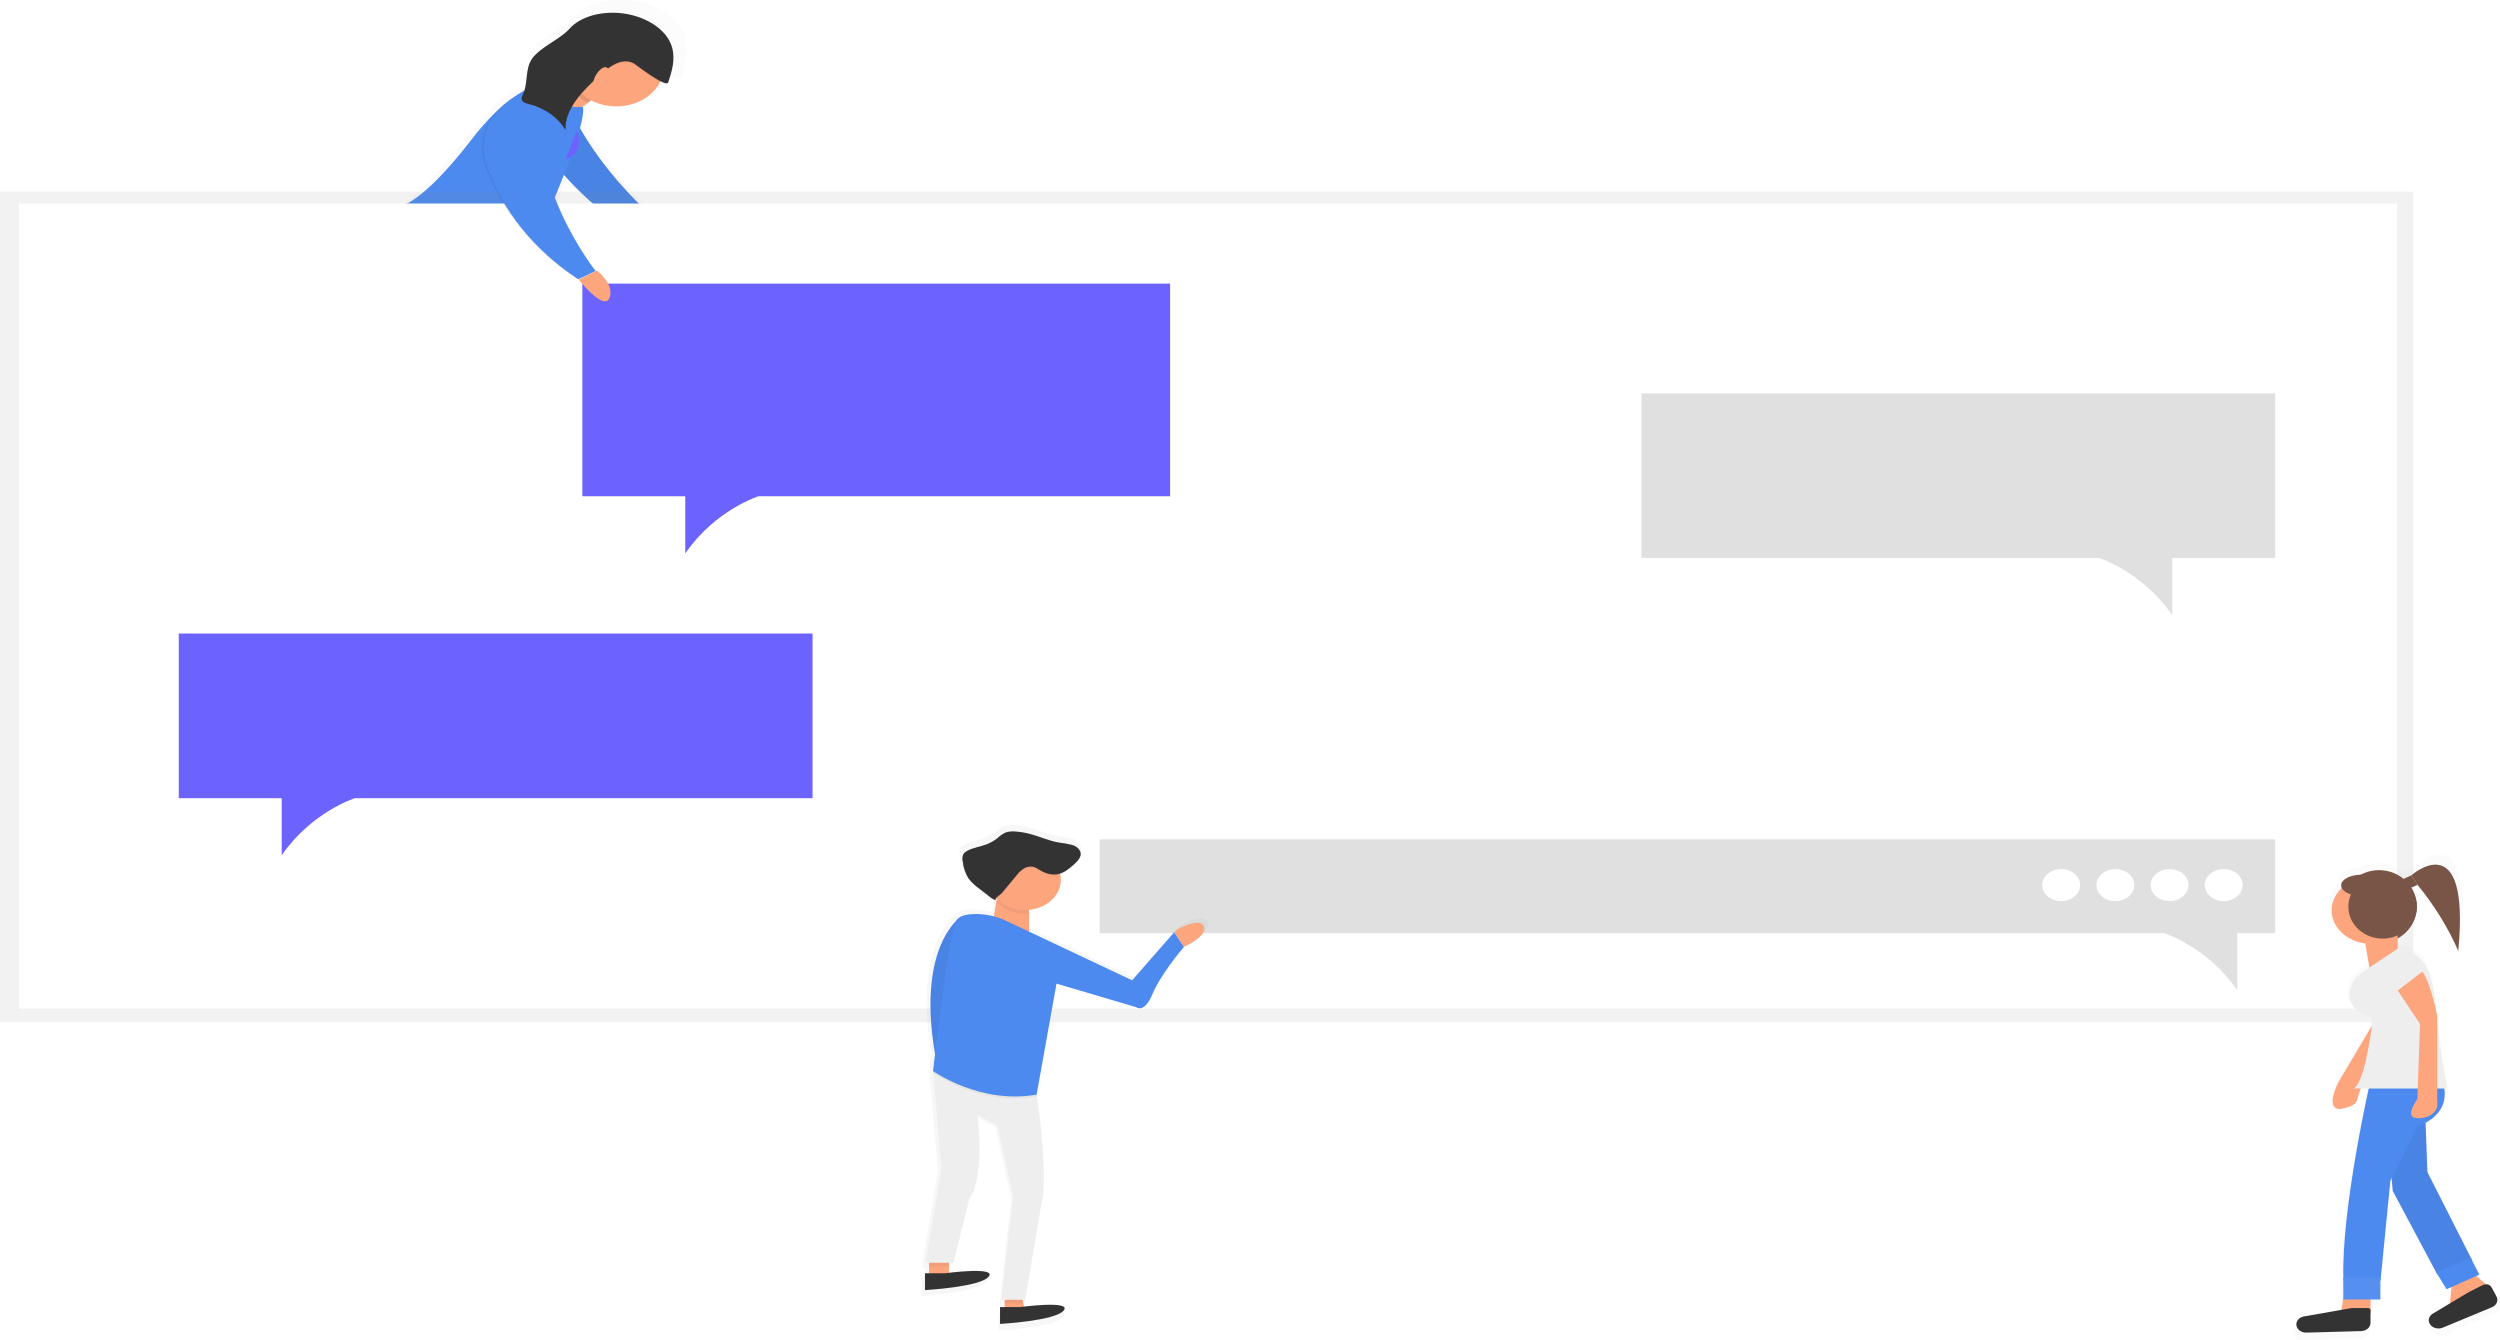 <svg width="528" height="283" viewBox="0 0 528 283" fill="none" xmlns="http://www.w3.org/2000/svg">
<g clip-path="url(#clip0)">
<g opacity="0.5">
<path opacity="0.5" d="M123.459 26.658C124.031 24.45 124.357 22.649 124.123 21.741L123.888 21.77L124.249 21.634L125.221 20.876H125.25L126.051 20.253C127.403 20.962 128.921 21.415 130.5 21.583C132.08 21.75 133.683 21.627 135.201 21.223C136.719 20.818 138.115 20.141 139.295 19.238C140.474 18.336 141.408 17.229 142.034 15.993C143 16.476 143.75 16.683 143.876 16.258C144.619 14.324 145.02 12.307 145.066 10.274C145.069 9.551 144.979 8.83 144.797 8.124C143.578 3.54 138.012 0.468 132.475 0.033C128.224 -0.3 123.579 0.816 121.005 3.69C118.774 6.182 114.387 7.854 112.425 10.501C110.84 12.636 111.332 15.5 110.583 17.959C109.769 18.404 108.986 18.888 108.237 19.408C106.45 20.415 104.91 21.704 103.701 23.204C101.774 25.099 100.004 27.103 98.404 29.203C89.903 40.231 84.755 43.815 81.854 44.829L106.235 44.96C110.311 51.438 115.964 57.114 122.824 61.614L122.973 61.547L123.076 61.619L127.115 59.731C123.127 54.411 119.945 48.691 117.642 42.704C118.214 41.352 118.952 39.516 119.741 37.478C125.359 43.863 133.51 50.838 144.614 55.098L146.416 52.393C146.416 52.393 132.063 41.834 123.459 26.658Z" fill="url(#paint0_linear)"/>
<path opacity="0.5" d="M81.866 44.898H78.679C78.679 44.898 79.555 45.68 81.866 44.898Z" fill="url(#paint1_linear)"/>
</g>
<path d="M117.75 35.348C122.899 41.569 130.741 48.761 141.776 53.007L143.418 50.539C143.418 50.539 123.968 36.184 118.277 17.413L117.705 17.833C112.854 21.398 112.854 29.416 117.75 35.348Z" fill="#4D8AF0"/>
<path opacity="0.05" d="M117.75 35.348C122.899 41.569 130.741 48.761 141.776 53.007L143.418 50.539C143.418 50.539 123.968 36.184 118.277 17.413L117.705 17.833C112.854 21.398 112.854 29.416 117.75 35.348Z" fill="black"/>
<path d="M120.17 15.123L116.383 16.978L112.213 22.379L118.162 24.349L123.225 22.441L126.686 19.746L120.17 15.123Z" fill="#FDA57D"/>
<path d="M116.492 17.273C116.492 17.273 109.353 16.79 99.651 29.387C85.721 47.457 81.648 43.627 81.648 43.627L116.292 43.81C116.292 43.81 123.997 26.025 123.105 22.557C123.11 22.538 116.446 23.644 116.492 17.273Z" fill="#4D8AF0"/>
<path opacity="0.1" d="M120.067 15.061C120.485 17.616 121.652 20.456 124.14 21.765L125.993 20.316L120.067 15.051V15.061Z" fill="black"/>
<path d="M140.254 14.001C140.289 9.293 135.798 5.452 130.221 5.422C124.645 5.393 120.097 9.186 120.062 13.894C120.027 18.602 124.518 22.443 130.095 22.473C135.671 22.502 140.219 18.709 140.254 14.001Z" fill="#FDA57D"/>
<path opacity="0.1" d="M141.136 17.553C141.925 15.201 142.611 12.723 141.976 10.308C140.861 6.125 135.787 3.323 130.736 2.927C126.857 2.623 122.618 3.642 120.273 6.265C118.237 8.535 117.905 11.607 116.114 14.022C114.455 16.259 111.624 17.828 110.394 20.248C110.186 20.572 110.125 20.948 110.222 21.306C110.445 21.862 111.229 22.055 111.893 22.224C113.522 22.643 115.033 23.337 116.333 24.266C117.633 25.195 118.696 26.337 119.455 27.624C119.266 23.103 123.133 19.273 126.783 15.964C128.499 14.418 131.359 12.148 133.934 13.592C134.282 13.824 140.701 18.848 141.136 17.553Z" fill="black"/>
<path d="M121.812 27.47C121.812 27.47 123.843 32.131 119.472 33.657L121.812 27.47Z" fill="#6C63FF"/>
<path d="M509.694 40.473H0V215.913H509.694V40.473Z" fill="url(#paint2_linear)"/>
<path d="M506.262 42.989H4.004V213.014H506.262V42.989Z" fill="white"/>
<path d="M122.99 59.895V104.817H144.728V116.892C151.021 107.715 160.173 104.817 160.173 104.817H247.125V59.895H122.99Z" fill="#6C63FF"/>
<path d="M37.755 133.798V168.576H59.493V180.652C65.785 171.474 74.938 168.576 74.938 168.576H171.614V133.798H37.755Z" fill="#6C63FF"/>
<path d="M480.52 83.08V117.858H458.782V129.934C452.49 120.756 443.337 117.858 443.337 117.858H346.661V83.08H480.52Z" fill="#E0E0E0"/>
<path d="M480.52 177.27V197.075H472.511V209.15C466.219 199.973 457.066 197.075 457.066 197.075H232.251V177.27H480.52Z" fill="#E0E0E0"/>
<path d="M469.651 190.312C471.863 190.312 473.655 188.798 473.655 186.931C473.655 185.064 471.863 183.55 469.651 183.55C467.44 183.55 465.647 185.064 465.647 186.931C465.647 188.798 467.44 190.312 469.651 190.312Z" fill="white"/>
<path d="M458.21 190.312C460.422 190.312 462.214 188.798 462.214 186.931C462.214 185.064 460.422 183.55 458.21 183.55C455.999 183.55 454.206 185.064 454.206 186.931C454.206 188.798 455.999 190.312 458.21 190.312Z" fill="white"/>
<path d="M446.769 190.312C448.981 190.312 450.774 188.798 450.774 186.931C450.774 185.064 448.981 183.55 446.769 183.55C444.558 183.55 442.765 185.064 442.765 186.931C442.765 188.798 444.558 190.312 446.769 190.312Z" fill="white"/>
<path d="M435.328 190.312C437.54 190.312 439.333 188.798 439.333 186.931C439.333 185.064 437.54 183.55 435.328 183.55C433.117 183.55 431.324 185.064 431.324 186.931C431.324 188.798 433.117 190.312 435.328 190.312Z" fill="white"/>
<path opacity="0.1" d="M102.454 34.754C105.752 44.356 112.559 52.832 121.903 58.973L125.587 57.248C125.587 57.248 109.902 37.599 114.638 18.442L113.632 18.64C111.614 19.034 109.713 19.771 108.045 20.806C106.377 21.842 104.976 23.154 103.93 24.663C102.883 26.171 102.213 27.845 101.959 29.58C101.705 31.315 101.873 33.075 102.454 34.754Z" fill="black"/>
<path d="M102.683 34.754C105.981 44.356 112.788 52.832 122.132 58.973L125.816 57.248C125.816 57.248 110.119 37.579 114.879 18.423L113.872 18.621C111.851 19.013 109.946 19.75 108.275 20.786C106.603 21.823 105.201 23.137 104.153 24.648C103.105 26.159 102.434 27.834 102.181 29.572C101.928 31.31 102.099 33.074 102.683 34.754Z" fill="#4D8AF0"/>
<path d="M141.136 17.365C141.925 15.012 142.611 12.534 141.977 10.119C140.861 5.936 135.787 3.135 130.736 2.739C126.857 2.434 122.618 3.454 120.273 6.076C118.237 8.347 114.238 9.873 112.447 12.288C110.788 14.525 111.624 17.635 110.377 20.06C110.169 20.383 110.108 20.759 110.205 21.118C110.428 21.673 111.212 21.867 111.875 22.036C113.505 22.454 115.015 23.149 116.316 24.078C117.616 25.006 118.678 26.149 119.438 27.436C119.249 22.915 123.116 19.084 126.766 15.776C128.482 14.23 131.342 11.96 133.916 13.404C134.282 13.631 140.701 18.654 141.136 17.365Z" fill="#333333"/>
<path d="M122.229 59.055C122.229 59.055 127.572 65.817 128.722 62.919C129.872 60.021 126.051 57.123 126.051 57.123L122.229 59.055Z" fill="#FDA57D"/>
<path d="M127.934 16.672C128.594 15.558 128.67 14.461 128.105 14.223C127.54 13.984 126.547 14.694 125.887 15.808C125.227 16.922 125.15 18.019 125.715 18.258C126.281 18.496 127.274 17.787 127.934 16.672Z" fill="#FDA57D"/>
<g opacity="0.5">
<path opacity="0.5" d="M512.234 184.588C518.401 193.186 519.957 199.842 519.957 199.842C521.788 172.31 511.863 182.115 510.902 182.579V182.545L507.584 184.163C506.169 182.963 504.252 182.281 502.246 182.265C500.826 182.268 499.436 182.615 498.242 183.265C495.88 183.313 493.992 184.327 493.992 185.583C493.994 185.786 494.045 185.987 494.141 186.173C493.091 187.146 492.374 188.342 492.069 189.633C491.763 190.923 491.88 192.26 492.406 193.499C492.933 194.738 493.849 195.833 495.056 196.665C496.264 197.498 497.717 198.037 499.26 198.224L500.136 203.479L498.751 204.397C497.895 204.957 497.189 205.663 496.68 206.47C496.171 207.277 495.871 208.166 495.8 209.078C495.668 211.01 496.618 213.251 500.948 214.391C500.948 214.391 500.874 215.062 500.731 216.125L493.408 228.491C493.408 228.491 490.479 234.156 493.62 234.325C498.133 233.664 497.35 232.171 497.939 230.843L498.282 229.877H499.998C498.597 236.349 494.02 258.607 494.478 271.716V275.508L494.186 277.387L485.754 279.522C485.261 279.648 484.839 279.92 484.567 280.289C484.294 280.658 484.19 281.099 484.273 281.528C484.356 281.957 484.622 282.346 485.019 282.622C485.417 282.898 485.92 283.043 486.435 283.029L498.351 282.696C498.9 282.679 499.42 282.484 499.802 282.151C500.184 281.818 500.398 281.372 500.399 280.908V275.784H502.544V271.692L504.701 249.864L504.981 249.304L505.238 252.139L514.934 270.33L517.091 273.513L518.029 273.088L517.732 276.078L513.808 278.976C513.464 279.229 513.225 279.568 513.127 279.944C513.029 280.32 513.077 280.712 513.264 281.063C513.381 281.281 513.549 281.477 513.758 281.639C513.966 281.801 514.21 281.926 514.477 282.007C514.744 282.088 515.027 282.123 515.31 282.11C515.593 282.098 515.87 282.037 516.124 281.932L526.822 277.489C527.315 277.283 527.694 276.924 527.88 276.487C528.065 276.05 528.043 275.569 527.817 275.146L526.873 273.383C526.737 273.13 526.533 272.907 526.276 272.733C526.02 272.558 525.719 272.437 525.397 272.378L523.372 270.668L524.07 270.35L522.457 267.166L512.761 248.068L512.36 237.315C513.848 236.565 515.034 235.454 515.763 234.126C516.491 232.798 516.729 231.316 516.445 229.872H517.068C517.068 229.872 515.695 223.11 514.98 215.772L514.912 215.058V213.956C514.912 213.956 514.837 213.608 514.711 213.048C513.951 205.803 512.772 200.006 506.342 199.364L506.297 199.398V197.161C507.612 196.389 508.682 195.353 509.409 194.147C510.137 192.942 510.5 191.602 510.467 190.249C510.472 188.786 510.044 187.344 509.22 186.057L512.223 184.608L512.234 184.588Z" fill="url(#paint3_linear)"/>
</g>
<path d="M502.447 199.2C506.863 199.2 510.444 195.746 510.444 191.486C510.444 187.226 506.863 183.772 502.447 183.772C498.03 183.772 494.449 187.226 494.449 191.486C494.449 195.746 498.03 199.2 502.447 199.2Z" fill="#795548"/>
<path d="M500.656 273.571V277.542H494.386L494.907 274.161L500.656 273.571Z" fill="#FDA57D"/>
<path d="M517.892 270.47L517.371 275.784H517.72C520.188 275.784 522.57 275.019 524.413 273.634L526.25 272.253L521.547 268.282L517.892 270.47Z" fill="#FDA57D"/>
<path d="M504.832 245.788L505.353 251.521L514.757 269.161L522.068 266.075L512.669 247.551L512.143 233.442H503.785L504.832 245.788Z" fill="#4D8AF0"/>
<path opacity="0.05" d="M504.832 245.788L505.353 251.521L514.757 269.161L522.068 266.075L512.669 247.551L512.143 233.442H503.785L504.832 245.788Z" fill="black"/>
<path d="M502.744 213.599L493.866 228.573C493.866 228.573 491.006 234.069 494.072 234.229C498.448 233.586 497.687 232.137 498.259 230.848L503.785 214.908L502.744 213.599Z" fill="#FDA57D"/>
<path d="M500.799 199.33C505.415 199.33 509.157 196.171 509.157 192.273C509.157 188.376 505.415 185.216 500.799 185.216C496.183 185.216 492.442 188.376 492.442 192.273C492.442 196.171 496.183 199.33 500.799 199.33Z" fill="#FDA57D"/>
<path d="M506.4 202.571L500.542 205.151L499.089 196.398H506.4V202.571Z" fill="#FDA57D"/>
<path d="M500.656 228.152C500.656 228.152 494.364 255.492 494.936 270.49H502.767L504.855 249.323L510.575 237.856C510.575 237.856 518.407 235.654 515.798 228.152H500.656Z" fill="#4D8AF0"/>
<path d="M502.738 269.867H494.907V274.45H502.738V269.867Z" fill="#4D8AF0"/>
<path opacity="0.05" d="M502.738 269.867H494.907V274.45H502.738V269.867Z" fill="white"/>
<path d="M514.545 268.751L516.719 272.277L523.635 269.2L521.788 265.577L514.545 268.751Z" fill="#4D8AF0"/>
<path d="M496.286 276.334L486.452 278.054C486.029 278.161 485.658 278.38 485.394 278.68C485.13 278.979 484.988 279.342 484.988 279.715C484.988 279.948 485.043 280.178 485.15 280.393C485.258 280.607 485.415 280.801 485.613 280.963C485.811 281.124 486.046 281.251 486.303 281.334C486.56 281.418 486.835 281.457 487.11 281.449L498.665 281.126C499.198 281.111 499.703 280.921 500.073 280.598C500.444 280.274 500.651 279.842 500.65 279.392V277.518C500.65 276.552 500.873 276.267 499.741 276.267H496.881C496.679 276.264 496.479 276.287 496.286 276.334Z" fill="#333333"/>
<path d="M506.445 200.33L499.066 205.233C498.237 205.776 497.553 206.462 497.06 207.244C496.567 208.027 496.276 208.889 496.206 209.773C496.08 211.657 497.001 213.821 501.177 214.922C501.177 214.922 499.609 229.036 497.001 229.896H516.845C516.845 229.896 515.512 223.361 514.826 216.227C514.025 207.996 513.447 201.04 506.445 200.33Z" fill="#EEEEEE"/>
<path d="M506.399 209.189L511.102 216.246L510.553 232.118C510.553 232.118 507.944 235.644 510.032 236.089C512.12 236.533 515.255 235.205 514.734 232.562V214.478C514.734 214.478 513.167 206.981 511.599 205.218L506.399 209.189Z" fill="#FDA57D"/>
<path d="M521.421 272.885L513.664 277.527C513.33 277.772 513.099 278.101 513.004 278.466C512.909 278.83 512.956 279.211 513.138 279.551C513.251 279.764 513.414 279.955 513.616 280.113C513.818 280.271 514.056 280.393 514.316 280.472C514.575 280.551 514.851 280.585 515.126 280.572C515.402 280.559 515.671 280.499 515.918 280.396L526.295 276.088C526.774 275.89 527.142 275.542 527.323 275.118C527.503 274.694 527.481 274.228 527.262 273.818L526.347 272.108C525.878 271.234 525.317 271.045 524.282 271.441L521.421 272.89C521.238 272.953 521.57 272.774 521.421 272.885Z" fill="#333333"/>
<path d="M510.604 186.888L508.711 187.68L507.378 185.728L509.248 184.883L510.604 186.888Z" fill="#795548"/>
<path d="M509.248 184.888C509.248 184.888 521.788 173.73 519.185 200.828C517.028 195.901 514.145 191.224 510.604 186.907L509.248 184.888Z" fill="#795548"/>
<path d="M503.207 198.239C507.204 198.239 510.444 195.215 510.444 191.486C510.444 187.757 507.204 184.733 503.207 184.733C499.211 184.733 495.971 187.757 495.971 191.486C495.971 195.215 499.211 198.239 503.207 198.239Z" fill="#795548"/>
<path d="M498.734 189.235C501.1 189.235 503.019 188.227 503.019 186.984C503.019 185.741 501.1 184.733 498.734 184.733C496.368 184.733 494.449 185.741 494.449 186.984C494.449 188.227 496.368 189.235 498.734 189.235Z" fill="#795548"/>
<g opacity="0.5">
<path opacity="0.5" d="M255.036 194.819C254.172 192.631 249.035 195.587 249.035 195.587L248.612 196.07L239.459 206.489L217.126 195.939V191.215C218.179 191.116 219.196 190.837 220.116 190.394C221.036 189.95 221.839 189.353 222.476 188.638C223.112 187.924 223.569 187.106 223.818 186.237C224.066 185.368 224.102 184.465 223.922 183.584C225.032 183.124 226.008 182.465 226.783 181.652C227.561 180.951 228.396 180.106 228.316 179.174C228.329 179.025 228.319 178.876 228.287 178.729C228.158 178.343 227.915 177.991 227.581 177.705C227.247 177.42 226.832 177.21 226.376 177.097C225.466 176.875 224.536 176.713 223.596 176.614C221.382 176.246 219.38 175.271 217.218 174.715C216.236 174.465 215.226 174.303 214.203 174.232C213.472 174.145 212.726 174.215 212.035 174.435C211.337 174.777 210.709 175.213 210.176 175.725C209.461 176.286 208.637 176.739 207.739 177.063C206.401 177.546 204.879 177.739 203.689 178.42C203.353 178.59 203.072 178.827 202.871 179.111C202.698 179.411 202.623 179.744 202.654 180.077C202.648 180.375 202.675 180.672 202.734 180.966C202.858 182.23 203.267 183.463 203.941 184.598C204.61 185.467 205.432 186.246 206.378 186.907L208.408 188.477C208.803 188.841 209.277 189.137 209.804 189.351C209.803 189.231 209.83 189.112 209.884 189.001C209.938 188.889 210.018 188.788 210.119 188.704L209.461 192.568C208.237 192.254 206.965 192.092 205.685 192.085C203.969 192.085 202.213 192.331 201.452 193.326C201.409 193.386 201.37 193.449 201.338 193.515C198.958 195.901 193.501 203.629 196.71 222.395C196.435 224.689 196.27 226.143 196.27 226.143V226.375V226.549L196.304 226.573L198.089 247.295L194.656 267.717H195.423V269.987H194.559V273.634C194.559 273.634 206.572 272.987 208.38 270.736C209.896 268.852 202.35 269.591 199.742 269.9V268.538H199.788V267.77H200.697L204.129 253.912C207.682 248.725 205.846 235.76 205.846 235.76L210.165 237.948L213.597 253.183L211.08 275.784H211.846V277.363H210.84V281.01C210.84 281.01 222.853 280.363 224.66 278.112C226.17 276.228 218.637 276.967 216.022 277.276L215.731 275.827H216.257L219.689 255.405C221.405 249.874 219.071 233.635 218.762 231.558L223.047 207.672L222.984 207.604L223.047 207.266L240.323 212.372C240.323 212.372 242.039 213.821 243.824 209.474C245.483 205.421 250.036 199.987 250.625 199.296L250.688 199.224C250.688 199.224 255.9 197.007 255.036 194.819Z" fill="url(#paint4_linear)"/>
</g>
<path d="M196.207 265.993V269.543H200.411V264.573L196.207 265.993Z" fill="#FDA57D"/>
<path d="M212.19 273.098V277.358L216.394 276.648L215.553 272.388L212.19 273.098Z" fill="#FDA57D"/>
<path d="M202.98 193.587C202.98 193.587 192.935 199.939 197.888 224.8L202.98 193.587Z" fill="#4D8AF0"/>
<path opacity="0.05" d="M202.98 193.587C202.98 193.587 192.935 199.939 197.888 224.8L202.98 193.587Z" fill="black"/>
<path opacity="0.05" d="M216.022 275.267L215.599 273.137L212.235 273.847V275.267H216.022Z" fill="black"/>
<path opacity="0.05" d="M196.252 267.456H200.457V265.321L196.252 266.741V267.456Z" fill="black"/>
<path d="M210.599 189.365L209.758 194.336L217.327 197.891V190.786L210.599 189.365Z" fill="#FDA57D"/>
<path d="M195.457 266.708L198.821 246.802L197.07 226.22L218.94 231.191C218.94 231.191 221.651 248.869 219.872 254.627L216.509 274.513H211.463L213.986 252.497L210.622 237.658L206.418 235.528C206.418 235.528 208.191 248.155 204.736 253.207L201.372 266.703L195.457 266.708Z" fill="#EEEEEE"/>
<path d="M254.247 195.679C253.406 193.548 248.406 196.427 248.406 196.427L247.994 196.91L249.979 200.026L250.042 199.953C250.042 199.953 255.087 197.809 254.247 195.679Z" fill="#FDA57D"/>
<path opacity="0.05" d="M210.508 193.945C210.508 193.945 203.781 192.447 202.099 194.655C200.417 196.862 197.07 226.616 197.07 226.616C197.07 226.616 207.07 233.717 218.94 231.587L223.121 208.16L210.508 193.945Z" fill="black"/>
<path d="M239.104 207.044L212.516 194.486C210.594 193.568 208.431 193.07 206.223 193.036C204.541 193.036 202.837 193.278 202.104 194.244C200.423 196.451 197.059 226.206 197.059 226.206C197.059 226.206 207.058 233.306 218.928 231.176L223.133 207.74L239.974 212.725C239.974 212.725 241.656 214.145 243.406 209.923C245.019 205.977 249.453 200.688 250.025 200.011L247.983 196.901L239.104 207.044Z" fill="#4D8AF0"/>
<path opacity="0.05" d="M210.485 190.472C211.192 191.235 212.096 191.852 213.128 192.276C214.16 192.701 215.292 192.921 216.44 192.921C216.721 192.921 217.002 192.908 217.281 192.882V191.496L210.554 190.076L210.485 190.472Z" fill="black"/>
<path d="M216.486 192.206C220.666 192.206 224.054 189.345 224.054 185.815C224.054 182.286 220.666 179.425 216.486 179.425C212.306 179.425 208.918 182.286 208.918 185.815C208.918 189.345 212.306 192.206 216.486 192.206Z" fill="#FDA57D"/>
<path d="M195.354 268.915V272.465C195.354 272.465 207.035 271.832 208.815 269.625C210.594 267.418 199.565 268.915 199.565 268.915H195.354Z" fill="#333333"/>
<path d="M211.206 276.059V279.609C211.206 279.609 222.887 278.976 224.666 276.769C226.445 274.562 215.416 276.059 215.416 276.059H211.206Z" fill="#333333"/>
<path opacity="0.05" d="M211.686 188.747L214.644 185.173C215.049 184.626 215.555 184.137 216.143 183.724C216.439 183.518 216.789 183.374 217.164 183.304C217.538 183.233 217.927 183.238 218.299 183.318C218.727 183.466 219.125 183.669 219.478 183.922C220.582 184.603 221.943 185.105 223.287 184.888C224.632 184.67 225.776 183.748 226.754 182.864C227.566 182.135 228.442 181.241 228.218 180.256C228.088 179.885 227.849 179.548 227.524 179.276C227.199 179.003 226.799 178.804 226.359 178.695C225.474 178.475 224.569 178.314 223.653 178.212C221.497 177.855 219.546 176.903 217.441 176.367C216.486 176.119 215.502 175.957 214.506 175.884C213.794 175.799 213.068 175.867 212.396 176.082C211.716 176.415 211.106 176.839 210.588 177.338C209.892 177.885 209.089 178.327 208.214 178.642C206.91 179.125 205.457 179.304 204.272 179.961C203.947 180.125 203.674 180.354 203.477 180.628C203.235 181.13 203.186 181.685 203.34 182.212C203.461 183.443 203.861 184.643 204.518 185.748C205.169 186.593 205.968 187.35 206.887 187.994L208.86 189.525C209.245 189.879 209.708 190.168 210.222 190.375C210.136 189.844 211.314 189.196 211.686 188.747Z" fill="black"/>
<path d="M211.686 188.51L214.644 184.936C215.049 184.389 215.555 183.9 216.143 183.487C216.439 183.281 216.789 183.138 217.164 183.067C217.538 182.997 217.927 183.001 218.299 183.081C218.727 183.229 219.125 183.433 219.478 183.685C220.582 184.366 221.943 184.868 223.287 184.651C224.632 184.434 225.776 183.511 226.754 182.627C227.566 181.898 228.442 181.004 228.218 180.019C228.093 179.643 227.856 179.3 227.531 179.022C227.206 178.744 226.803 178.541 226.359 178.43C225.474 178.21 224.569 178.048 223.653 177.947C221.497 177.589 219.546 176.638 217.441 176.102C216.486 175.853 215.502 175.691 214.506 175.619C213.794 175.534 213.068 175.602 212.396 175.817C211.716 176.15 211.106 176.574 210.588 177.072C209.892 177.62 209.089 178.061 208.214 178.377C206.91 178.86 205.457 179.038 204.272 179.695C203.946 179.861 203.673 180.091 203.477 180.367C203.235 180.869 203.186 181.424 203.34 181.951C203.461 183.182 203.861 184.383 204.518 185.487C205.169 186.332 205.968 187.089 206.887 187.733L208.86 189.264C209.245 189.619 209.708 189.907 210.222 190.114C210.136 189.607 211.314 188.96 211.686 188.51Z" fill="#333333"/>
</g>
<defs>
<linearGradient id="paint0_linear" x1="114.135" y1="61.658" x2="114.135" y2="-0" gradientUnits="userSpaceOnUse">
<stop stop-color="#808080" stop-opacity="0.25"/>
<stop offset="0.54" stop-color="#808080" stop-opacity="0.12"/>
<stop offset="1" stop-color="#808080" stop-opacity="0.1"/>
</linearGradient>
<linearGradient id="paint1_linear" x1="963.896" y1="132.081" x2="963.896" y2="131.814" gradientUnits="userSpaceOnUse">
<stop stop-color="#808080" stop-opacity="0.25"/>
<stop offset="0.54" stop-color="#808080" stop-opacity="0.12"/>
<stop offset="1" stop-color="#808080" stop-opacity="0.1"/>
</linearGradient>
<linearGradient id="paint2_linear" x1="227069" y1="78462.1" x2="227069" y2="14740.6" gradientUnits="userSpaceOnUse">
<stop stop-color="#808080" stop-opacity="0.25"/>
<stop offset="0.54" stop-color="#808080" stop-opacity="0.12"/>
<stop offset="1" stop-color="#808080" stop-opacity="0.1"/>
</linearGradient>
<linearGradient id="paint3_linear" x1="45216.2" y1="76348.4" x2="45216.2" y2="54592.4" gradientUnits="userSpaceOnUse">
<stop stop-color="#808080" stop-opacity="0.25"/>
<stop offset="0.54" stop-color="#808080" stop-opacity="0.12"/>
<stop offset="1" stop-color="#808080" stop-opacity="0.1"/>
</linearGradient>
<linearGradient id="paint4_linear" x1="29126.3" y1="67284.6" x2="35539.2" y2="67284.6" gradientUnits="userSpaceOnUse">
<stop stop-color="#808080" stop-opacity="0.25"/>
<stop offset="0.54" stop-color="#808080" stop-opacity="0.12"/>
<stop offset="1" stop-color="#808080" stop-opacity="0.1"/>
</linearGradient>
<clipPath id="clip0">
<rect width="528" height="283" fill="white"/>
</clipPath>
</defs>
</svg>
